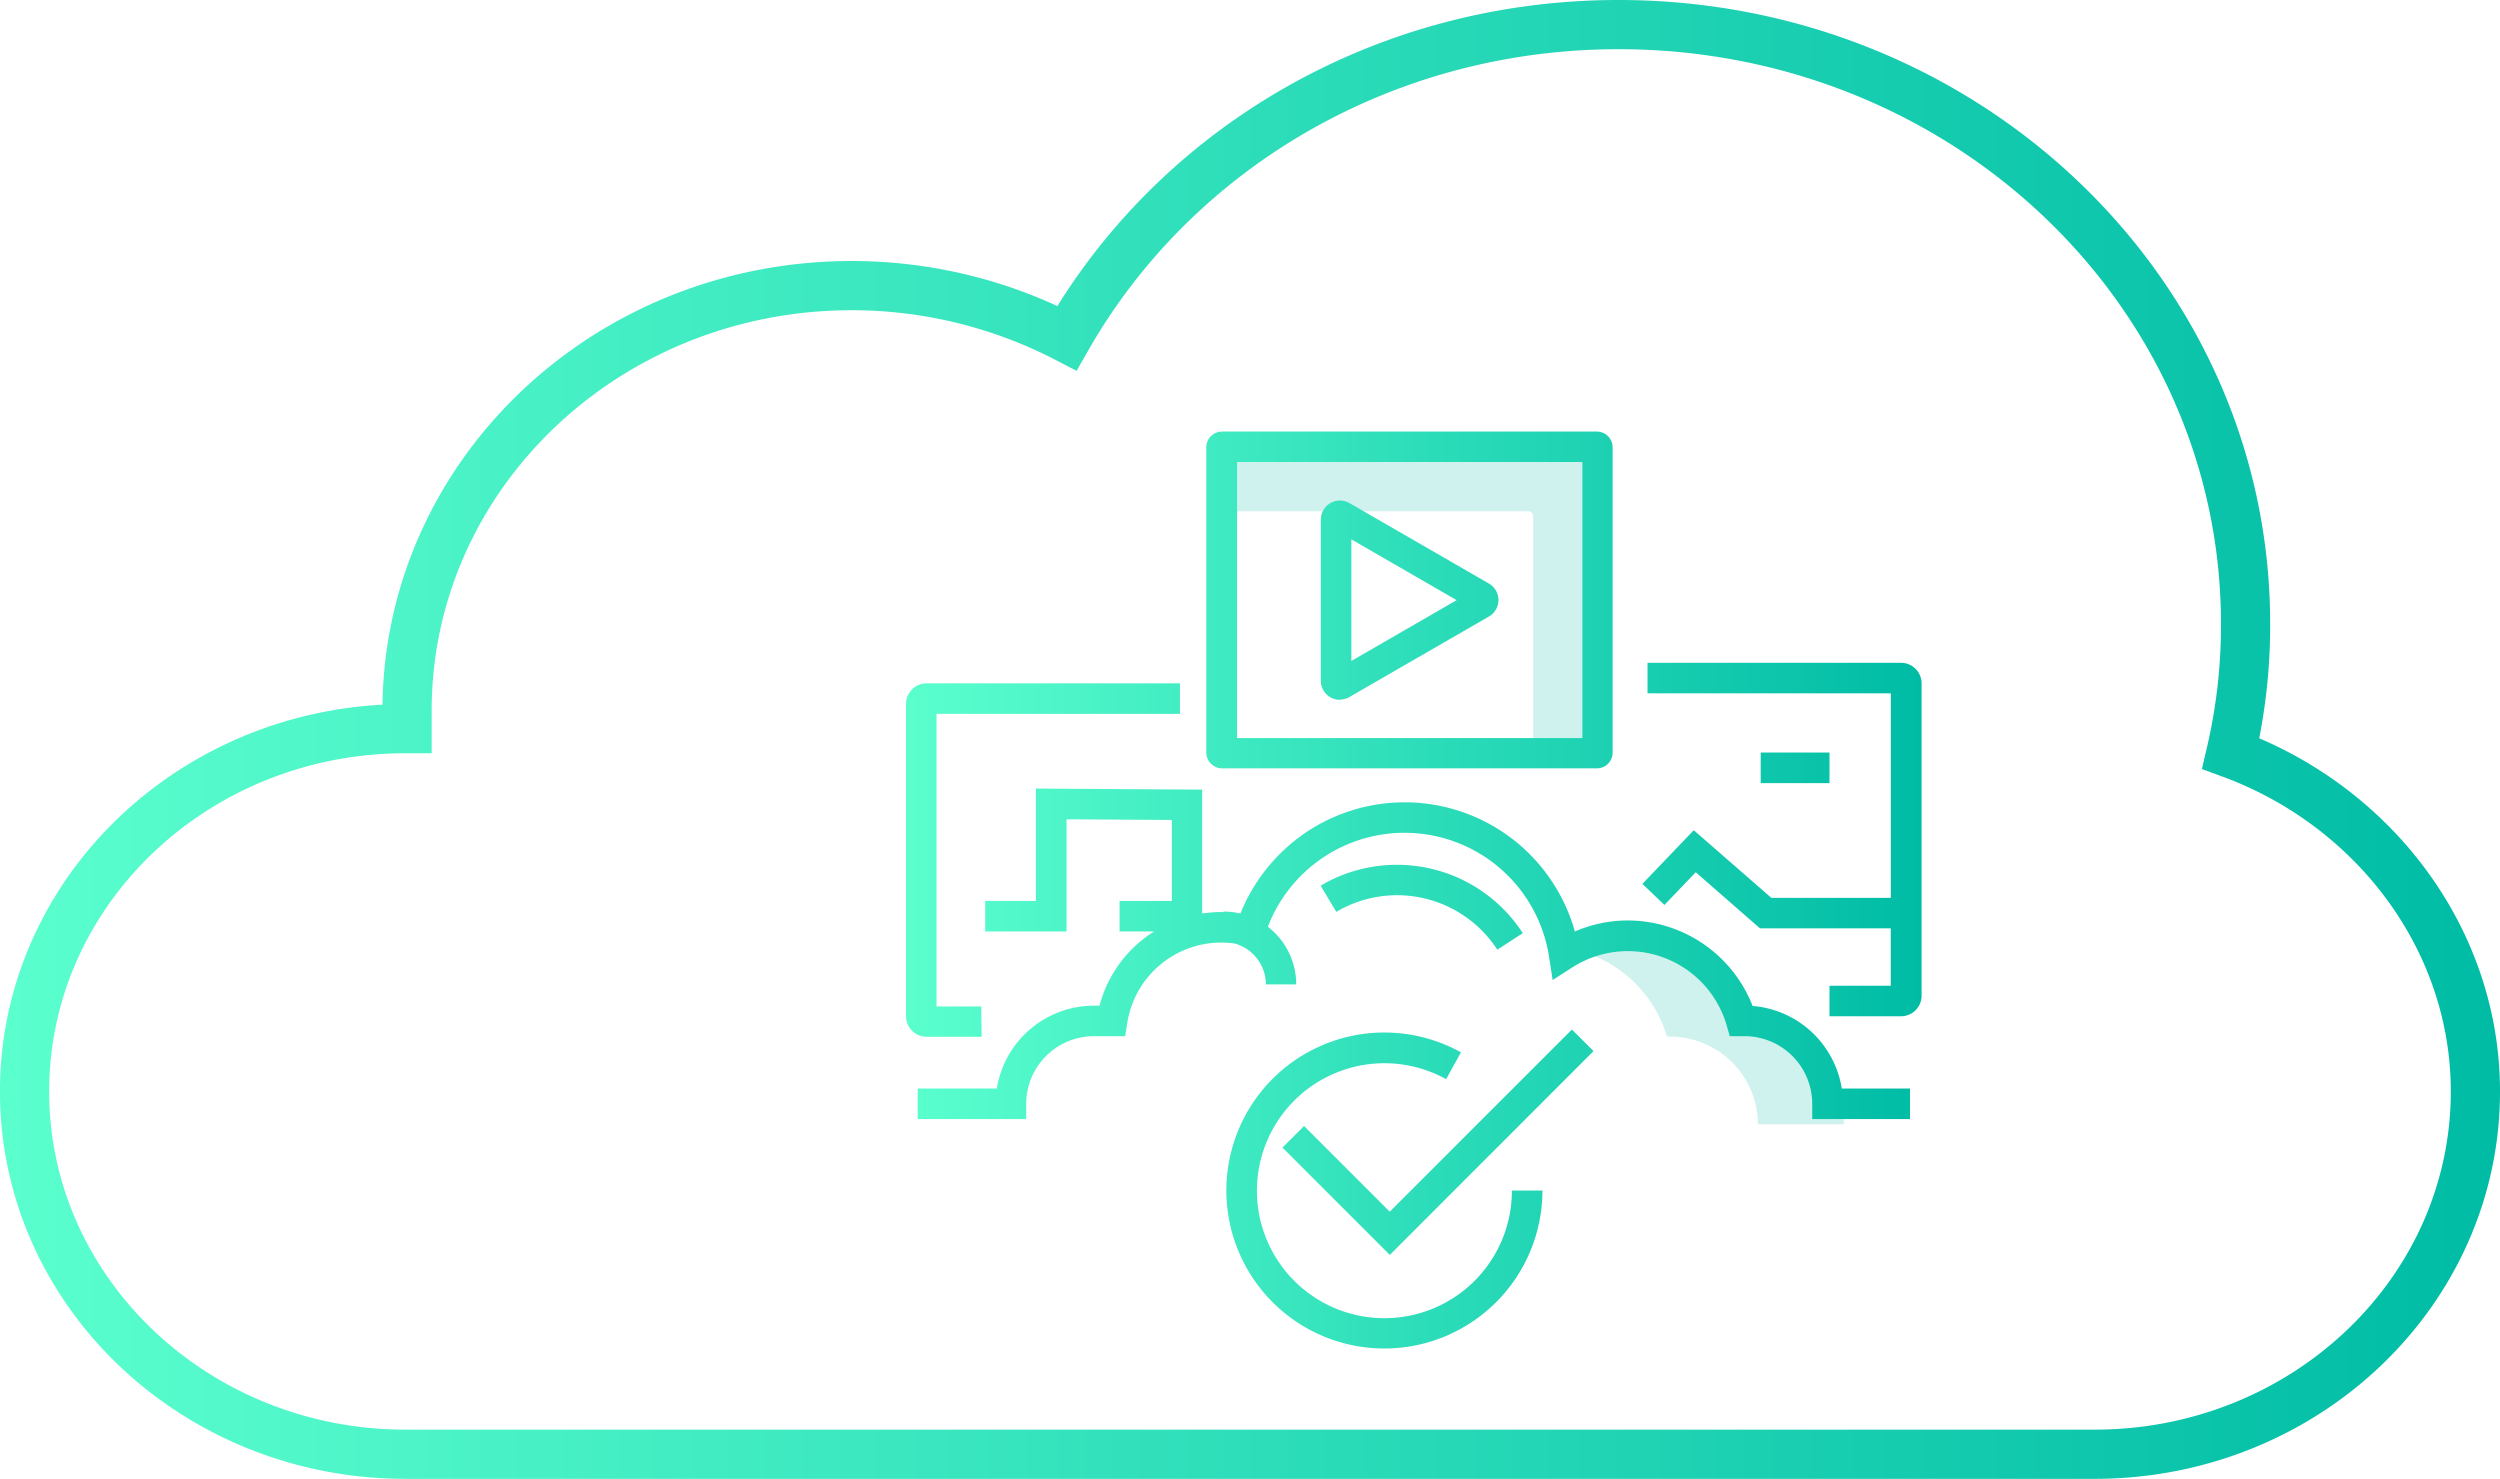 <svg xmlns="http://www.w3.org/2000/svg" xmlns:xlink="http://www.w3.org/1999/xlink" viewBox="0 0 558.9 330.64"><defs><style>.cls-1,.cls-2{fill:none;}.cls-1{stroke-miterlimit:10;stroke-width:11px;stroke:url(#New_Gradient_Swatch_1);}.cls-3,.cls-5{fill:#00bca5;}.cls-3,.cls-4{opacity:0.19;}.cls-6{fill:url(#New_Gradient_Swatch_1-2);}</style><linearGradient id="New_Gradient_Swatch_1" y1="165.32" x2="558.9" y2="165.32" gradientUnits="userSpaceOnUse"><stop offset="0" stop-color="#5bffce"/><stop offset="1" stop-color="#00bca5"/></linearGradient><linearGradient id="New_Gradient_Swatch_1-2" x1="202.55" y1="198.97" x2="429.56" y2="198.97" xlink:href="#New_Gradient_Swatch_1"/></defs><title>cloud icons</title><g id="Layer_1" data-name="Layer 1"><path class="cls-1" d="M498.72,168.44a125.5,125.5,0,0,0,3.3-29C502,65.32,439.27,5.5,361.84,5.5c-53.21,0-99.45,28.26-123.31,70.09a104.57,104.57,0,0,0-48.07-11.74C135.41,63.85,91,106.42,91,158.9v4h-.37c-47,0-85.14,36.34-85.14,81.11s38.17,81.1,85.14,81.1H468.26c47,0,85.14-36.33,85.14-81.1C553.4,209.91,530.65,180.18,498.72,168.44Z"/><g id="_Group_" data-name="&lt;Group&gt;"><rect id="_Rectangle_" data-name="&lt;Rectangle&gt;" class="cls-2" x="205.4" y="156.18" width="220.74" height="70.33" rx="0.24" ry="0.24"/><rect id="_Rectangle_2" data-name="&lt;Rectangle&gt;" class="cls-2" x="355.52" y="151.59" width="70.63" height="72.19" rx="0.24" ry="0.24"/><rect id="_Rectangle_3" data-name="&lt;Rectangle&gt;" class="cls-2" x="273.15" y="99.88" width="84.02" height="68.48" rx="0.24" ry="0.24"/><path id="_Path_" data-name="&lt;Path&gt;" class="cls-3" d="M356,99.88H274.3a1.14,1.14,0,0,0-1.15,1.15V114.3h68.46a1.15,1.15,0,0,1,1.15,1.14v52.92H356a1.14,1.14,0,0,0,1.15-1.15V101A1.14,1.14,0,0,0,356,99.88Z"/><path id="_Path_2" data-name="&lt;Path&gt;" class="cls-2" d="M392.64,231.75h-.77A27.88,27.88,0,0,0,350,216a38.19,38.19,0,0,0-74.22-5.49,27.56,27.56,0,0,0-3.3-.68,13.73,13.73,0,0,0-3-.36l.16.16c-.22,0-.42,0-.64,0a26.23,26.23,0,0,0-25.9,22.13H238.8a19.65,19.65,0,0,0-19.59,19.59h193A19.66,19.66,0,0,0,392.64,231.75Z"/><g id="_Group_2" data-name="&lt;Group&gt;" class="cls-4"><path id="_Path_3" data-name="&lt;Path&gt;" class="cls-5" d="M392.64,231.75h-.77a27.91,27.91,0,0,0-26.8-20.14,27.49,27.49,0,0,0-9.55,1.77,28,28,0,0,1,17.14,18.37h.76A19.66,19.66,0,0,1,393,251.34h19.22A19.66,19.66,0,0,0,392.64,231.75Z"/></g><path class="cls-6" d="M309.49,301.47a35.32,35.32,0,1,1,17.12-66.21l-3.31,6A28.5,28.5,0,1,0,338,266.16h6.83A35.35,35.35,0,0,1,309.49,301.47Zm1.22-20.92-24-24,4.83-4.82,19.15,19.15,40.73-40.72,4.83,4.82ZM427,250.18H405.14v-3.41A15.13,15.13,0,0,0,390,231.65h-3.29l-.71-2.46a23,23,0,0,0-34.47-12.93l-4.42,2.83-.8-5.18a32.7,32.7,0,0,0-62.86-6.72,16.25,16.25,0,0,1,6.33,12.88H283a9.49,9.49,0,0,0-7-9.14,20.14,20.14,0,0,0-2.88-.21A21.28,21.28,0,0,0,252,228.77l-.46,2.88h-7a15.14,15.14,0,0,0-15.12,15.12v3.41H205.16v-6.82h17.69a22,22,0,0,1,21.68-18.53h1.28A28,28,0,0,1,258,208.24h-7.71v-6.83h11.69v-18.1l-23.54-.15v25.08H220.25v-6.83h11.33V176.29l37.18.24v27.69a30.1,30.1,0,0,1,4.77-.32v-.11a16.14,16.14,0,0,1,3.77.44h0a40,40,0,0,1,13.06-17A39.52,39.52,0,0,1,339.88,189a39.65,39.65,0,0,1,12.2,19.25A29.61,29.61,0,0,1,364,205.78a30,30,0,0,1,27.81,19.11,22,22,0,0,1,19.94,18.47H427Zm-207.55-18.4H207.14a4.6,4.6,0,0,1-4.59-4.59V157.35a4.59,4.59,0,0,1,4.59-4.58h56.65v6.82H209.37V225h10ZM425,227.19H409v-6.82h13.7V207.54H393.46L379.1,195l-7,7.31-4.93-4.71,11.49-12L396,200.72h26.71V155H368.32v-6.82H425a4.59,4.59,0,0,1,4.59,4.58v69.85A4.59,4.59,0,0,1,425,227.19Zm-90.26-14.87a26.69,26.69,0,0,0-36-8.46L295.24,198a33.52,33.52,0,0,1,45.19,10.61ZM409,175.07H393.62v-6.83H409Zm-52-3.3h-83.8a3.53,3.53,0,0,1-3.52-3.52V100a3.53,3.53,0,0,1,3.52-3.52h83.8a3.53,3.53,0,0,1,3.52,3.52v68.26A3.53,3.53,0,0,1,357.06,171.77ZM276.56,165h77.2V103.29h-77.2Zm23-8.55a4.27,4.27,0,0,1-4.28-4.28v-36a4.28,4.28,0,0,1,6.41-3.7l31.19,18h0A4.29,4.29,0,0,1,335,134v.13a4.28,4.28,0,0,1-2.14,3.7l-31.19,18A4.22,4.22,0,0,1,299.57,156.4Zm2.55-35.87v27.18l23.54-13.59Z"/></g></g></svg>